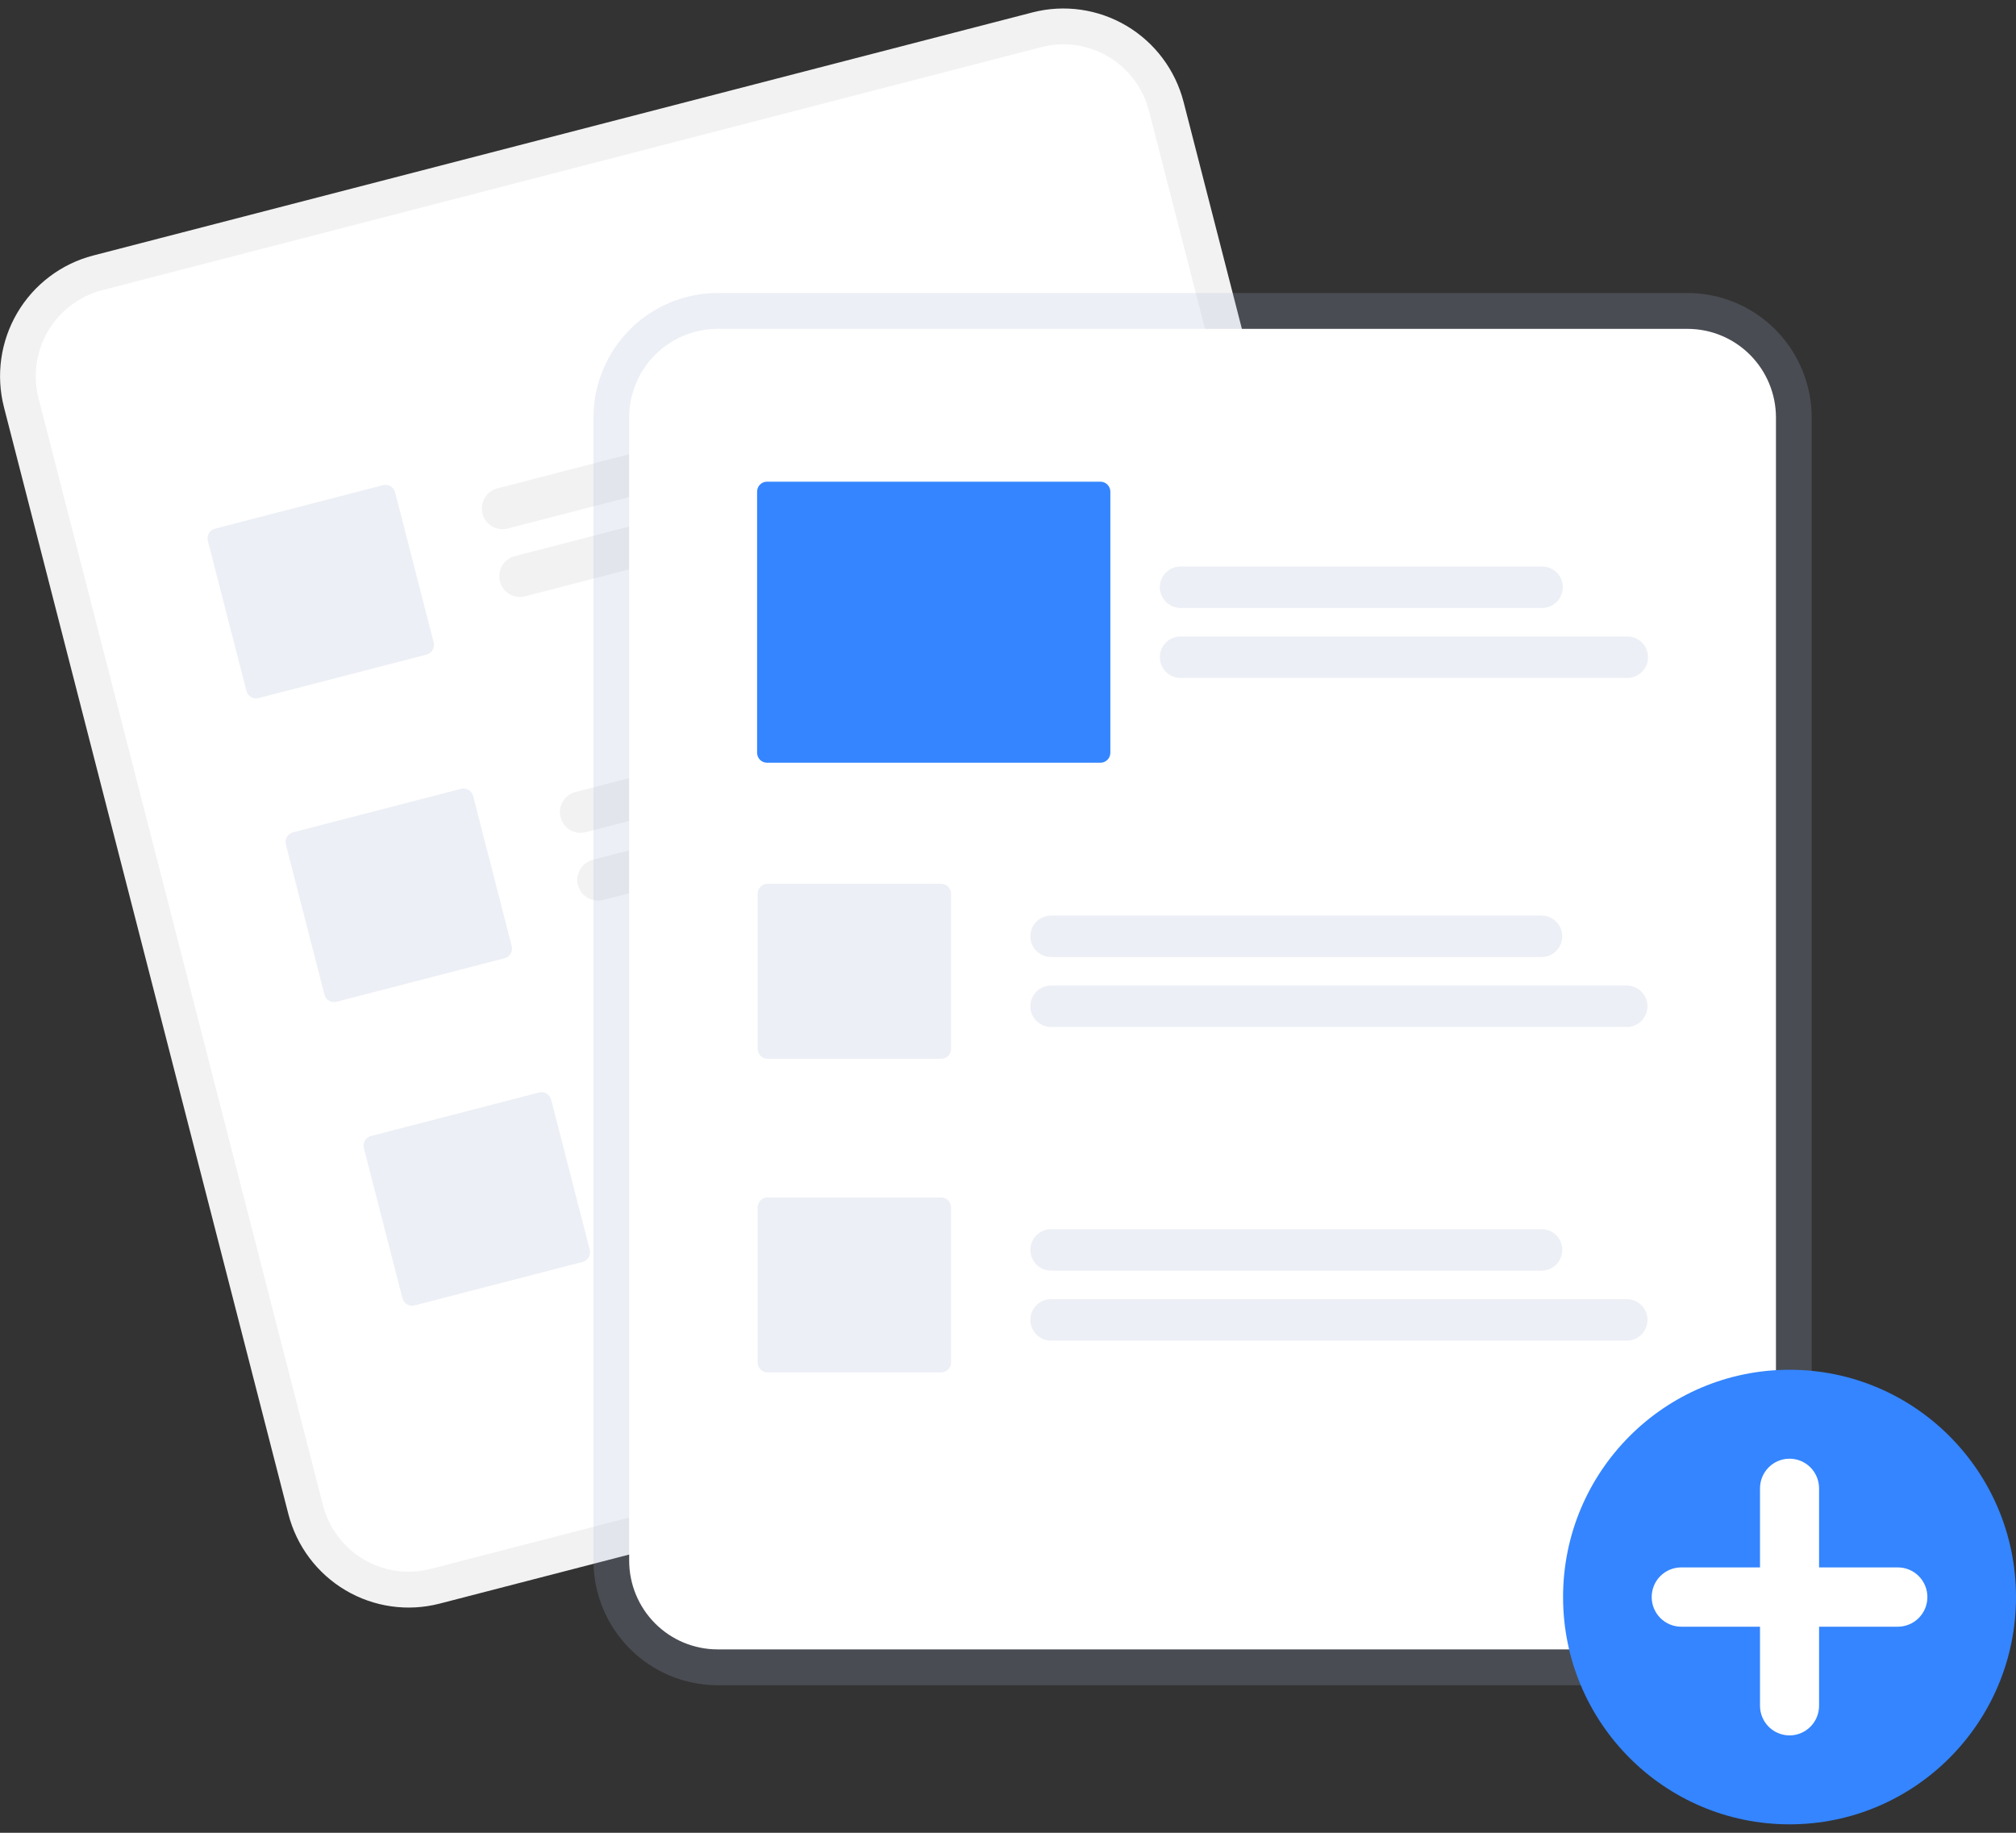 <svg width="132" height="120" viewBox="0 0 132 120" fill="none" xmlns="http://www.w3.org/2000/svg">
<rect x="0" y="0" width="132" height="120" fill="#333333" stroke="none"/>
<g clip-path="url(#clip0_1_730)">
<path d="M67.602 0.813L63.307 1.924L10.391 15.619L6.096 16.731C4.011 17.273 2.226 18.622 1.131 20.484C0.037 22.346 -0.277 24.567 0.259 26.66L18.883 99.139C19.423 101.232 20.768 103.024 22.623 104.122C24.478 105.22 26.691 105.535 28.777 104.998L28.788 104.995L90.272 89.083L90.283 89.08C92.368 88.538 94.153 87.188 95.247 85.326C96.341 83.465 96.655 81.244 96.12 79.15L77.496 6.671C76.956 4.579 75.611 2.787 73.756 1.688C71.901 0.59 69.688 0.275 67.602 0.813Z" fill="#F2F2F2"/>
<path d="M68.186 3.085L63.098 4.401L11.767 17.686L6.68 19.003C5.195 19.389 3.923 20.35 3.144 21.676C2.365 23.001 2.141 24.583 2.523 26.074L21.147 98.553C21.532 100.043 22.489 101.319 23.81 102.101C25.131 102.883 26.707 103.108 28.193 102.725L28.204 102.722L89.688 86.81L89.699 86.807C91.183 86.421 92.455 85.46 93.234 84.134C94.013 82.808 94.237 81.227 93.856 79.736L75.231 7.257C74.847 5.767 73.889 4.491 72.568 3.709C71.247 2.927 69.671 2.702 68.186 3.085Z" fill="white"/>
<path d="M64.344 26.556L33.241 34.605C32.894 34.695 32.525 34.643 32.216 34.46C31.907 34.277 31.683 33.978 31.593 33.63C31.504 33.281 31.556 32.911 31.738 32.601C31.921 32.291 32.218 32.066 32.565 31.976L63.669 23.927C64.016 23.837 64.384 23.89 64.693 24.072C65.002 24.255 65.225 24.554 65.315 24.902C65.405 25.251 65.353 25.621 65.171 25.931C64.989 26.241 64.691 26.465 64.344 26.556Z" fill="#F2F2F2"/>
<path d="M70.887 29.594L34.381 39.042C34.034 39.132 33.665 39.079 33.356 38.896C33.047 38.714 32.823 38.415 32.733 38.066C32.644 37.718 32.696 37.347 32.878 37.037C33.061 36.727 33.358 36.503 33.706 36.413L70.212 26.965C70.559 26.875 70.928 26.927 71.237 27.11C71.546 27.293 71.77 27.592 71.859 27.94C71.949 28.289 71.897 28.659 71.715 28.969C71.532 29.279 71.235 29.504 70.887 29.594Z" fill="#F2F2F2"/>
<path d="M69.453 46.438L38.35 54.487C38.178 54.532 37.999 54.542 37.823 54.517C37.647 54.492 37.478 54.433 37.325 54.342C37.172 54.252 37.038 54.132 36.931 53.989C36.824 53.847 36.747 53.684 36.702 53.512C36.658 53.339 36.648 53.16 36.673 52.983C36.698 52.806 36.757 52.637 36.847 52.483C36.937 52.33 37.057 52.195 37.199 52.088C37.341 51.981 37.502 51.903 37.674 51.858L68.778 43.809C68.95 43.764 69.129 43.754 69.304 43.779C69.48 43.804 69.65 43.864 69.803 43.954C69.956 44.045 70.089 44.165 70.196 44.307C70.303 44.45 70.381 44.612 70.425 44.784C70.469 44.957 70.48 45.137 70.455 45.313C70.43 45.49 70.371 45.66 70.28 45.813C70.19 45.967 70.07 46.101 69.929 46.208C69.787 46.315 69.625 46.393 69.453 46.438Z" fill="#F2F2F2"/>
<path d="M75.996 49.476L39.49 58.924C39.318 58.968 39.139 58.979 38.963 58.954C38.787 58.929 38.618 58.869 38.465 58.779C38.312 58.688 38.178 58.568 38.071 58.426C37.965 58.283 37.887 58.121 37.842 57.948C37.798 57.776 37.788 57.596 37.813 57.42C37.838 57.243 37.897 57.073 37.987 56.92C38.078 56.766 38.197 56.632 38.339 56.525C38.481 56.417 38.642 56.339 38.815 56.295L75.321 46.847C75.668 46.757 76.037 46.809 76.346 46.992C76.655 47.175 76.879 47.474 76.968 47.822C77.058 48.171 77.006 48.541 76.823 48.851C76.641 49.161 76.344 49.386 75.996 49.476Z" fill="#F2F2F2"/>
<path d="M74.562 66.32L43.459 74.37C43.112 74.459 42.743 74.407 42.434 74.224C42.125 74.041 41.902 73.742 41.812 73.394C41.723 73.046 41.775 72.676 41.957 72.366C42.139 72.055 42.436 71.831 42.783 71.741L73.886 63.691C74.234 63.601 74.603 63.653 74.912 63.836C75.221 64.019 75.445 64.318 75.534 64.667C75.624 65.015 75.572 65.385 75.389 65.695C75.207 66.005 74.909 66.23 74.562 66.32Z" fill="#F2F2F2"/>
<path d="M81.105 69.358L44.599 78.806C44.427 78.851 44.248 78.861 44.072 78.836C43.896 78.811 43.726 78.752 43.573 78.662C43.42 78.571 43.286 78.451 43.179 78.308C43.072 78.166 42.995 78.004 42.95 77.831C42.906 77.658 42.896 77.478 42.921 77.302C42.946 77.125 43.005 76.955 43.095 76.802C43.186 76.648 43.305 76.514 43.447 76.407C43.589 76.3 43.751 76.222 43.923 76.177L80.43 66.729C80.777 66.639 81.146 66.692 81.455 66.874C81.764 67.058 81.988 67.356 82.077 67.705C82.167 68.053 82.115 68.424 81.932 68.734C81.75 69.044 81.453 69.268 81.105 69.358Z" fill="#F2F2F2"/>
<path d="M27.931 42.859L16.924 45.708C16.758 45.751 16.581 45.725 16.433 45.638C16.285 45.55 16.177 45.407 16.134 45.24L13.608 35.407C13.565 35.24 13.59 35.062 13.677 34.914C13.765 34.765 13.907 34.657 14.074 34.614L25.081 31.765C25.247 31.722 25.424 31.747 25.572 31.835C25.72 31.923 25.828 32.066 25.871 32.233L28.398 42.066C28.44 42.233 28.415 42.411 28.328 42.559C28.24 42.708 28.098 42.816 27.931 42.859Z" fill="#A1B2CD" fill-opacity="0.2"/>
<path d="M33.04 62.741L22.033 65.59C21.867 65.633 21.69 65.608 21.542 65.52C21.394 65.432 21.286 65.289 21.243 65.122L18.716 55.289C18.674 55.122 18.699 54.945 18.786 54.796C18.873 54.647 19.016 54.539 19.183 54.496L30.19 51.648C30.356 51.605 30.533 51.63 30.681 51.718C30.829 51.805 30.936 51.948 30.98 52.115L33.506 61.948C33.549 62.115 33.524 62.293 33.437 62.441C33.349 62.59 33.207 62.698 33.04 62.741Z" fill="#A1B2CD" fill-opacity="0.2"/>
<path d="M38.149 82.623L27.142 85.472C26.976 85.515 26.799 85.49 26.651 85.402C26.503 85.314 26.395 85.171 26.352 85.004L23.825 75.171C23.783 75.004 23.808 74.827 23.895 74.678C23.982 74.53 24.125 74.422 24.291 74.379L35.298 71.53C35.465 71.487 35.642 71.512 35.79 71.6C35.938 71.687 36.045 71.831 36.089 71.998L38.615 81.831C38.658 81.998 38.633 82.175 38.546 82.324C38.458 82.472 38.316 82.58 38.149 82.623Z" fill="#A1B2CD" fill-opacity="0.2"/>
<path d="M110.499 19.185H46.981C44.827 19.188 42.762 20.047 41.239 21.575C39.717 23.104 38.86 25.176 38.858 27.337V102.188C38.86 104.349 39.717 106.421 41.239 107.949C42.762 109.478 44.827 110.337 46.981 110.34H110.499C112.652 110.337 114.717 109.478 116.24 107.949C117.763 106.421 118.619 104.349 118.622 102.188V27.337C118.619 25.176 117.763 23.104 116.24 21.575C114.717 20.047 112.652 19.188 110.499 19.185Z" fill="#A1B2CD" fill-opacity="0.2"/>
<path d="M110.499 21.532H46.981C45.447 21.534 43.977 22.146 42.892 23.234C41.808 24.322 41.198 25.798 41.196 27.337V102.188C41.198 103.727 41.808 105.202 42.892 106.291C43.977 107.379 45.447 107.991 46.981 107.993H110.499C112.032 107.991 113.503 107.379 114.587 106.291C115.672 105.202 116.282 103.727 116.283 102.188V27.337C116.282 25.798 115.672 24.322 114.587 23.234C113.503 22.146 112.032 21.534 110.499 21.532Z" fill="white"/>
<path d="M117.172 119.447C125.361 119.447 132 112.784 132 104.566C132 96.347 125.361 89.684 117.172 89.684C108.983 89.684 102.344 96.347 102.344 104.566C102.344 112.784 108.983 119.447 117.172 119.447Z" fill="#3485FF"/>
<path d="M124.264 102.625H119.106V97.448C119.106 96.934 118.902 96.44 118.539 96.076C118.177 95.712 117.685 95.507 117.172 95.507C116.659 95.507 116.167 95.712 115.804 96.076C115.441 96.44 115.238 96.934 115.238 97.448V102.625H110.08C109.567 102.625 109.075 102.829 108.712 103.193C108.35 103.557 108.146 104.051 108.146 104.566C108.146 105.08 108.35 105.574 108.712 105.938C109.075 106.302 109.567 106.507 110.08 106.507H115.238V111.683C115.238 112.197 115.441 112.691 115.804 113.055C116.167 113.419 116.659 113.624 117.172 113.624C117.685 113.624 118.177 113.419 118.539 113.055C118.902 112.691 119.106 112.197 119.106 111.683V106.507H124.264C124.776 106.507 125.268 106.302 125.631 105.938C125.994 105.574 126.198 105.08 126.198 104.566C126.198 104.051 125.994 103.557 125.631 103.193C125.268 102.829 124.776 102.625 124.264 102.625Z" fill="white"/>
<path d="M100.939 62.662H68.819C68.641 62.662 68.465 62.627 68.3 62.559C68.136 62.491 67.987 62.391 67.861 62.265C67.735 62.139 67.635 61.989 67.567 61.824C67.499 61.66 67.464 61.483 67.464 61.305C67.464 61.126 67.499 60.95 67.567 60.785C67.635 60.62 67.735 60.47 67.861 60.344C67.987 60.218 68.136 60.118 68.3 60.05C68.465 59.982 68.641 59.947 68.819 59.947H100.939C101.298 59.947 101.641 60.091 101.895 60.345C102.148 60.6 102.29 60.945 102.29 61.305C102.29 61.664 102.148 62.009 101.895 62.264C101.641 62.519 101.298 62.662 100.939 62.662Z" fill="#A1B2CD" fill-opacity="0.2"/>
<path d="M106.519 67.244H68.819C68.641 67.244 68.465 67.209 68.3 67.141C68.136 67.073 67.987 66.973 67.861 66.847C67.735 66.721 67.635 66.571 67.567 66.406C67.499 66.241 67.464 66.065 67.464 65.886C67.464 65.708 67.499 65.531 67.567 65.366C67.635 65.202 67.735 65.052 67.861 64.926C67.987 64.8 68.136 64.7 68.3 64.632C68.465 64.564 68.641 64.528 68.819 64.529H106.519C106.878 64.529 107.222 64.672 107.476 64.926C107.729 65.181 107.872 65.526 107.872 65.886C107.872 66.246 107.729 66.592 107.476 66.846C107.222 67.101 106.878 67.244 106.519 67.244Z" fill="#A1B2CD" fill-opacity="0.2"/>
<path d="M100.939 83.195H68.819C68.641 83.195 68.465 83.16 68.3 83.092C68.136 83.024 67.987 82.924 67.861 82.798C67.735 82.672 67.635 82.522 67.567 82.357C67.499 82.192 67.464 82.016 67.464 81.837C67.464 81.659 67.499 81.482 67.567 81.317C67.635 81.153 67.735 81.003 67.861 80.877C67.987 80.751 68.136 80.651 68.3 80.583C68.465 80.514 68.641 80.48 68.819 80.48H100.939C101.298 80.48 101.642 80.623 101.896 80.877C102.149 81.132 102.292 81.477 102.292 81.837C102.292 82.197 102.149 82.543 101.896 82.797C101.642 83.052 101.298 83.195 100.939 83.195Z" fill="#A1B2CD" fill-opacity="0.2"/>
<path d="M106.519 87.776H68.819C68.641 87.777 68.465 87.742 68.3 87.674C68.136 87.606 67.987 87.505 67.861 87.379C67.735 87.253 67.635 87.104 67.567 86.939C67.499 86.774 67.464 86.597 67.464 86.419C67.464 86.241 67.499 86.064 67.567 85.899C67.635 85.734 67.735 85.585 67.861 85.459C67.987 85.332 68.136 85.233 68.3 85.164C68.465 85.096 68.641 85.061 68.819 85.061H106.519C106.697 85.061 106.873 85.096 107.037 85.164C107.202 85.233 107.351 85.332 107.477 85.459C107.602 85.585 107.702 85.734 107.77 85.899C107.838 86.064 107.873 86.241 107.873 86.419C107.873 86.597 107.838 86.774 107.77 86.939C107.702 87.104 107.602 87.253 107.477 87.379C107.351 87.505 107.202 87.606 107.037 87.674C106.873 87.742 106.697 87.777 106.519 87.776Z" fill="#A1B2CD" fill-opacity="0.2"/>
<path d="M61.623 69.324H50.256C50.084 69.323 49.919 69.255 49.798 69.133C49.676 69.011 49.608 68.845 49.607 68.673V58.518C49.608 58.346 49.676 58.18 49.798 58.058C49.919 57.936 50.084 57.867 50.256 57.867H61.623C61.795 57.867 61.96 57.936 62.082 58.058C62.203 58.18 62.272 58.346 62.272 58.518V68.673C62.272 68.845 62.203 69.011 62.082 69.133C61.96 69.255 61.795 69.323 61.623 69.324Z" fill="#A1B2CD" fill-opacity="0.2"/>
<path d="M61.623 89.856H50.256C50.084 89.856 49.919 89.787 49.798 89.665C49.676 89.543 49.608 89.378 49.607 89.205V79.051C49.608 78.878 49.676 78.713 49.798 78.591C49.919 78.469 50.084 78.4 50.256 78.4H61.623C61.795 78.4 61.96 78.469 62.082 78.591C62.203 78.713 62.272 78.878 62.272 79.051V89.205C62.272 89.378 62.203 89.543 62.082 89.665C61.96 89.787 61.795 89.856 61.623 89.856Z" fill="#A1B2CD" fill-opacity="0.2"/>
<path d="M100.975 39.805H77.294C76.935 39.805 76.591 39.662 76.337 39.407C76.083 39.153 75.941 38.808 75.941 38.448C75.941 38.087 76.083 37.742 76.337 37.488C76.591 37.233 76.935 37.09 77.294 37.09H100.975C101.334 37.09 101.678 37.233 101.931 37.488C102.185 37.742 102.328 38.087 102.328 38.448C102.328 38.808 102.185 39.153 101.931 39.407C101.678 39.662 101.334 39.805 100.975 39.805Z" fill="#A1B2CD" fill-opacity="0.2"/>
<path d="M106.555 44.387H77.294C77.116 44.387 76.94 44.352 76.776 44.283C76.612 44.215 76.463 44.115 76.337 43.989C76.212 43.863 76.112 43.714 76.044 43.549C75.976 43.384 75.941 43.208 75.941 43.029C75.941 42.851 75.976 42.675 76.044 42.51C76.112 42.345 76.212 42.195 76.337 42.069C76.463 41.943 76.612 41.843 76.776 41.775C76.94 41.707 77.116 41.672 77.294 41.672H106.555C106.913 41.672 107.258 41.815 107.511 42.069C107.765 42.324 107.907 42.669 107.907 43.029C107.907 43.389 107.765 43.735 107.511 43.989C107.258 44.244 106.913 44.387 106.555 44.387Z" fill="#A1B2CD" fill-opacity="0.2"/>
<path d="M72.052 49.939H50.22C50.048 49.939 49.884 49.87 49.762 49.748C49.64 49.626 49.572 49.461 49.572 49.288V32.188C49.572 32.016 49.64 31.851 49.762 31.729C49.884 31.606 50.048 31.538 50.22 31.538H72.052C72.225 31.538 72.389 31.606 72.511 31.729C72.632 31.851 72.701 32.016 72.701 32.188V49.288C72.701 49.461 72.632 49.626 72.511 49.748C72.389 49.87 72.225 49.939 72.052 49.939Z" fill="#3485FF"/>
</g>
<defs>
<clipPath id="clip0_1_730">
<rect width="132" height="118.894" fill="white" transform="translate(0 0.553)"/>
</clipPath>
</defs>
</svg>
